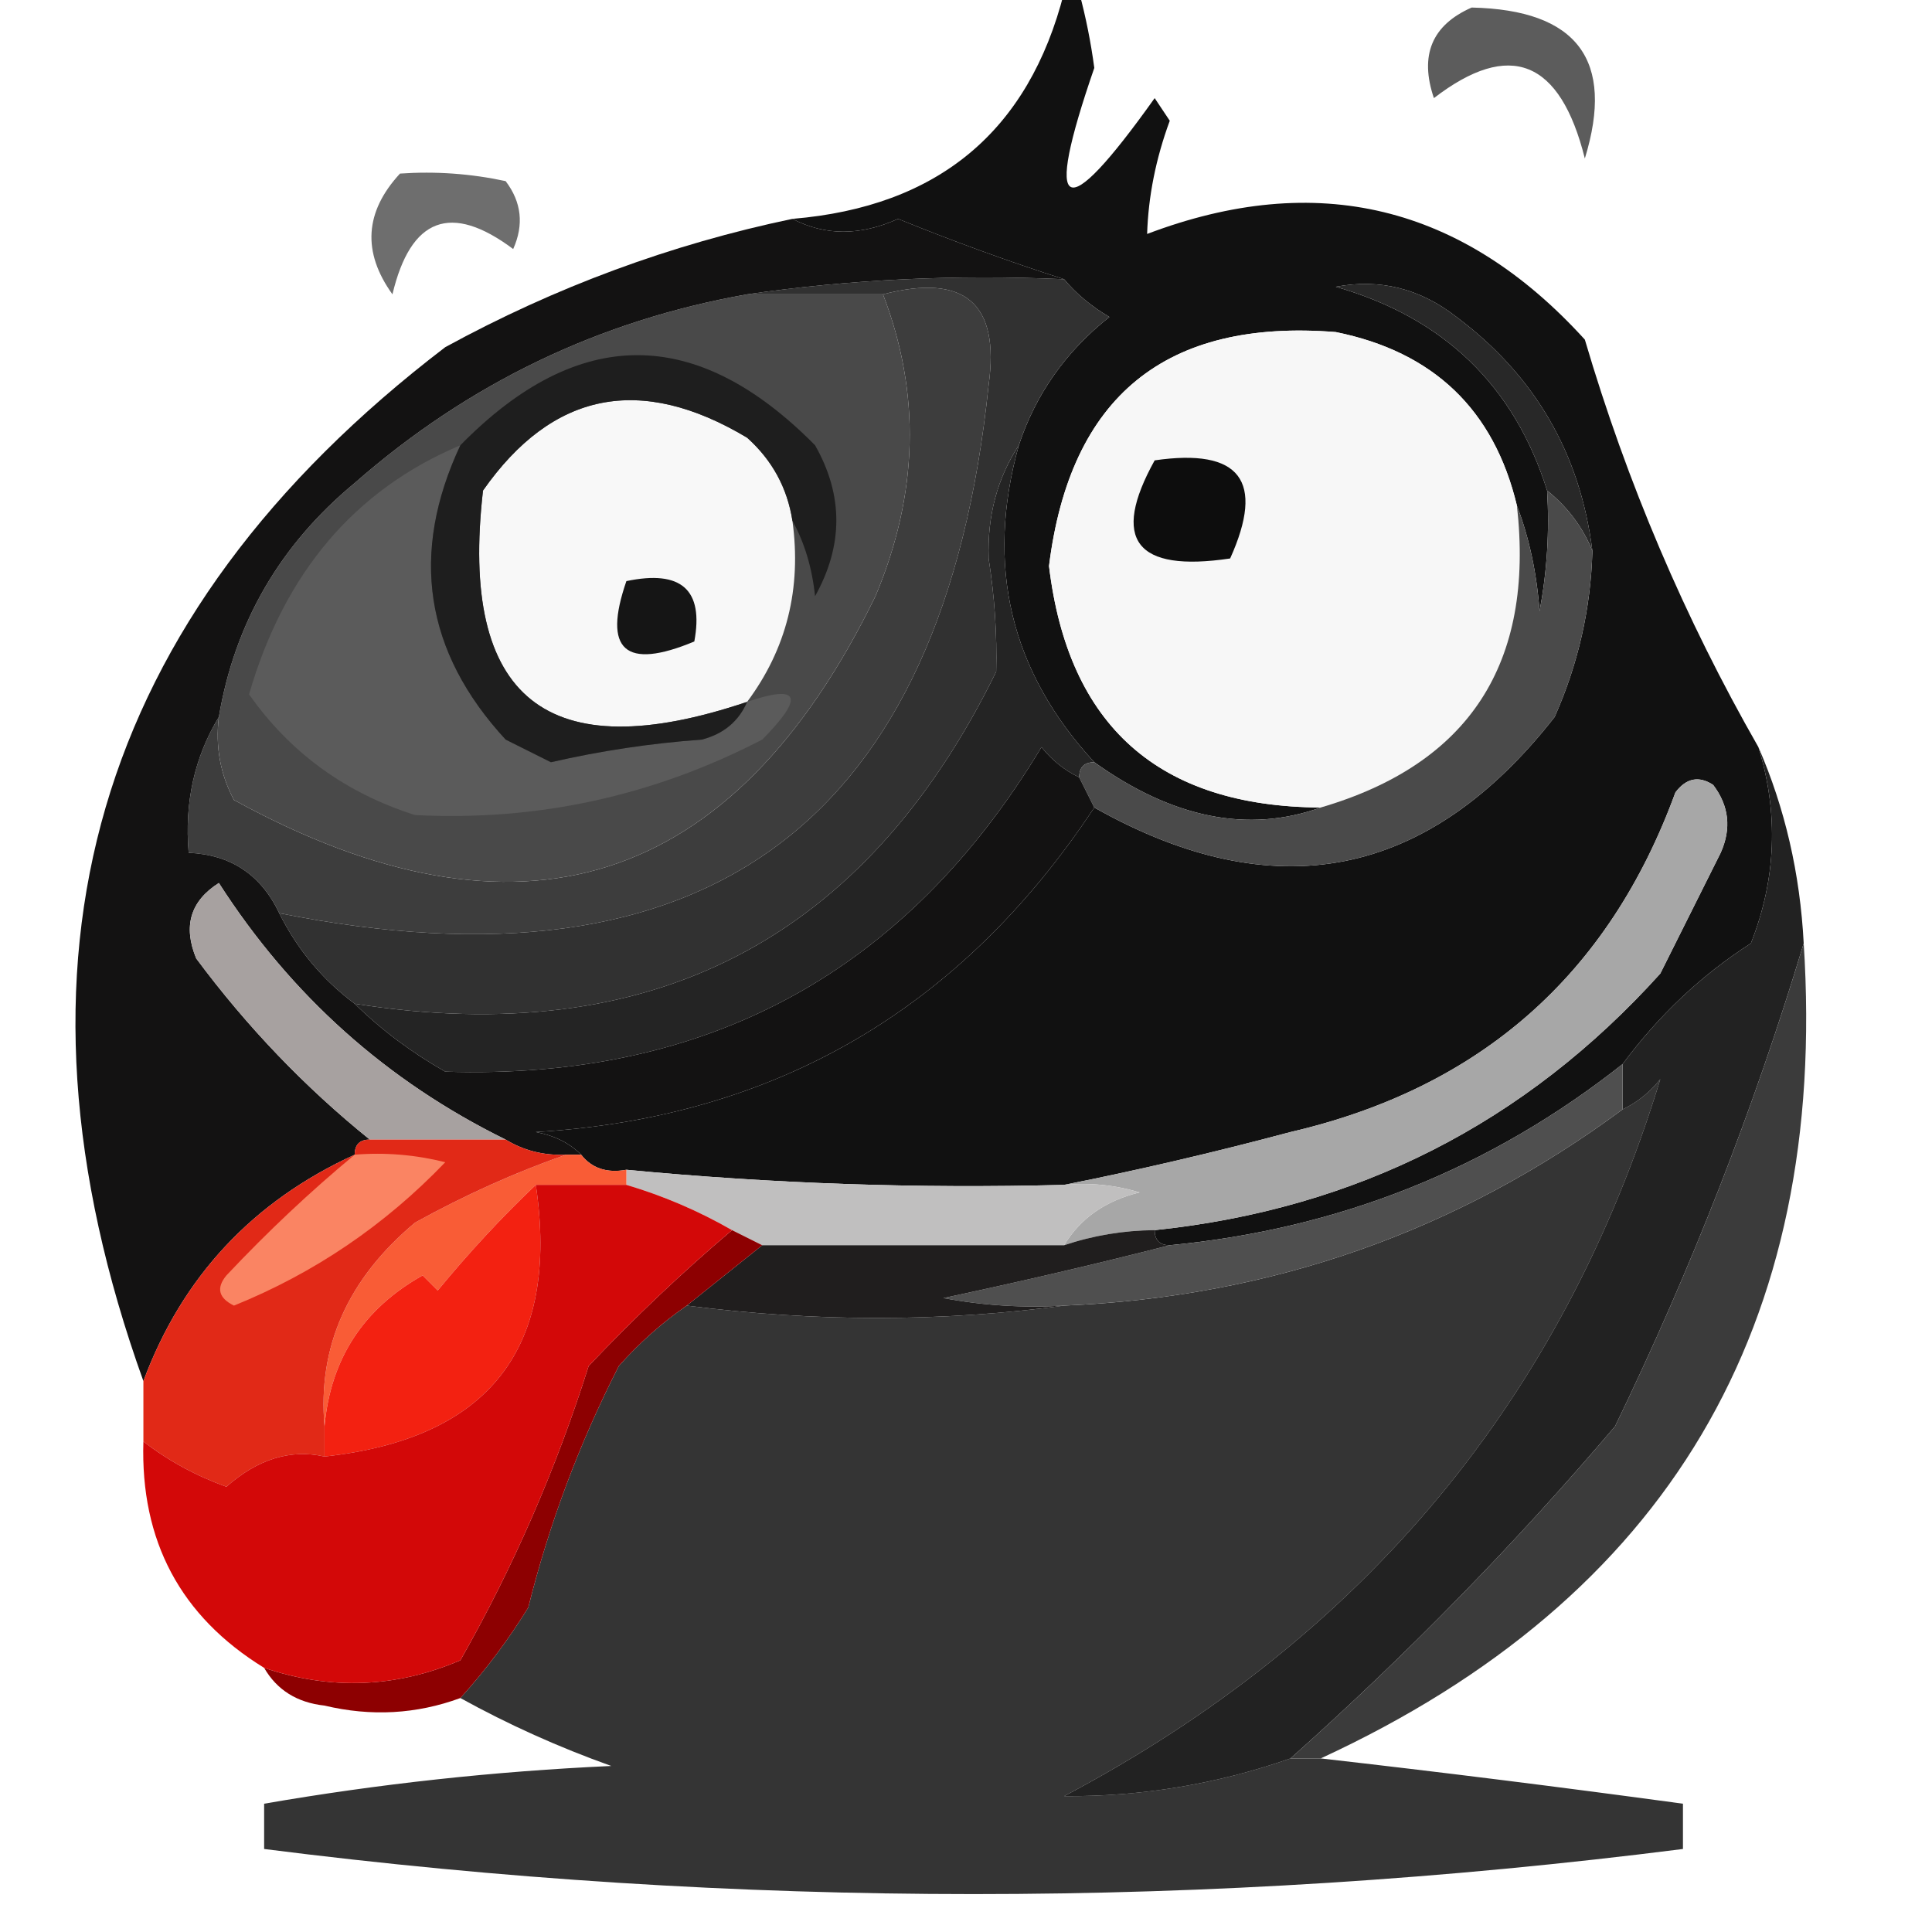 <?xml version="1.0" encoding="UTF-8"?>
<!DOCTYPE svg PUBLIC "-//W3C//DTD SVG 1.1//EN" "http://www.w3.org/Graphics/SVG/1.1/DTD/svg11.dtd">
<svg xmlns="http://www.w3.org/2000/svg" version="1.1" width="128px" height="128px" style="shape-rendering:geometricPrecision; text-rendering:geometricPrecision; image-rendering:optimizeQuality; fill-rule:evenodd; clip-rule:evenodd" xmlns:xlink="http://www.w3.org/1999/xlink">
<g><path style="opacity:0.952" fill="#060606" d="M 70.5,-0.5 C 70.833,-0.5 71.167,-0.5 71.5,-0.5C 71.938,1.126 72.272,2.793 72.5,4.5C 69.097,14.353 70.43,15.02 76.5,6.5C 76.833,7 77.167,7.5 77.5,8C 76.578,10.505 76.078,13.005 76,15.5C 87.228,11.241 96.894,13.574 105,22.5C 107.789,31.974 111.623,40.974 116.5,49.5C 117.85,53.896 117.684,58.23 116,62.5C 112.744,64.585 109.911,67.252 107.5,70.5C 98.742,77.423 88.742,81.423 77.5,82.5C 76.833,82.5 76.5,82.167 76.5,81.5C 89.871,80.103 101.038,74.437 110,64.5C 111.333,61.833 112.667,59.167 114,56.5C 114.72,54.888 114.554,53.388 113.5,52C 112.551,51.383 111.718,51.549 111,52.5C 106.593,64.571 98.093,72.071 85.5,75C 80.404,76.36 75.404,77.526 70.5,78.5C 60.794,78.755 51.127,78.421 41.5,77.5C 40.209,77.737 39.209,77.404 38.5,76.5C 37.737,75.732 36.737,75.232 35.5,75C 51.313,74.059 63.646,66.892 72.5,53.5C 84.438,60.232 94.605,58.232 103,47.5C 104.562,43.986 105.395,40.319 105.5,36.5C 104.694,30.053 101.694,24.887 96.5,21C 94.086,19.115 91.419,18.448 88.5,19C 95.653,21.05 100.32,25.55 102.5,32.5C 102.664,35.187 102.497,37.854 102,40.5C 101.814,37.964 101.314,35.631 100.5,33.5C 98.98,27.147 94.98,23.314 88.5,22C 77.23,21.102 70.897,26.269 69.5,37.5C 70.769,48.1 76.769,53.434 87.5,53.5C 82.693,55.217 77.693,54.217 72.5,50.5C 66.938,44.471 65.271,37.471 67.5,29.5C 68.619,26.112 70.619,23.279 73.5,21C 72.309,20.302 71.309,19.469 70.5,18.5C 66.846,17.329 63.179,15.996 59.5,14.5C 57.002,15.63 54.668,15.63 52.5,14.5C 62.157,13.697 68.157,8.697 70.5,-0.5 Z"/></g>
<g><path style="opacity:0.637" fill="#000000" d="M 97.5,0.5 C 104.502,0.652 107.002,3.985 105,10.5C 103.365,3.962 100.032,2.629 95,6.5C 94.034,3.66 94.867,1.66 97.5,0.5 Z"/></g>
<g><path style="opacity:0.569" fill="#000000" d="M 26.5,11.5 C 28.857,11.337 31.19,11.503 33.5,12C 34.554,13.388 34.72,14.888 34,16.5C 29.878,13.415 27.211,14.415 26,19.5C 23.991,16.705 24.158,14.038 26.5,11.5 Z"/></g>
<g><path style="opacity:1" fill="#3d3d3d" d="M 58.5,19.5 C 63.919,18.094 66.252,20.094 65.5,25.5C 62.518,54.505 46.852,66.172 18.5,60.5C 17.292,57.956 15.292,56.623 12.5,56.5C 12.215,53.171 12.882,50.171 14.5,47.5C 14.261,49.467 14.594,51.3 15.5,53C 34.394,63.369 48.56,58.869 58,39.5C 60.853,32.722 61.019,26.055 58.5,19.5 Z"/></g>
<g><path style="opacity:1" fill="#313131" d="M 49.5,19.5 C 56.313,18.509 63.313,18.175 70.5,18.5C 71.309,19.469 72.309,20.302 73.5,21C 70.619,23.279 68.619,26.112 67.5,29.5C 66.074,31.679 65.408,34.179 65.5,37C 65.896,39.54 66.062,42.04 66,44.5C 57.304,62.265 43.138,69.599 23.5,66.5C 21.367,64.909 19.701,62.91 18.5,60.5C 46.852,66.172 62.518,54.505 65.5,25.5C 66.252,20.094 63.919,18.094 58.5,19.5C 55.5,19.5 52.5,19.5 49.5,19.5 Z"/></g>
<g><path style="opacity:1" fill="#f7f7f7" d="M 100.5,33.5 C 101.675,43.954 97.342,50.621 87.5,53.5C 76.769,53.434 70.769,48.1 69.5,37.5C 70.897,26.269 77.23,21.102 88.5,22C 94.98,23.314 98.98,27.147 100.5,33.5 Z"/></g>
<g><path style="opacity:1" fill="#282828" d="M 105.5,36.5 C 104.857,34.924 103.857,33.59 102.5,32.5C 100.32,25.55 95.653,21.05 88.5,19C 91.419,18.448 94.086,19.115 96.5,21C 101.694,24.887 104.694,30.053 105.5,36.5 Z"/></g>
<g><path style="opacity:1" fill="#0d0d0d" d="M 76.5,30.5 C 82.158,29.679 83.825,31.846 81.5,37C 75.243,37.934 73.577,35.767 76.5,30.5 Z"/></g>
<g><path style="opacity:1" fill="#494949" d="M 49.5,19.5 C 52.5,19.5 55.5,19.5 58.5,19.5C 61.019,26.055 60.853,32.722 58,39.5C 48.56,58.869 34.394,63.369 15.5,53C 14.594,51.3 14.261,49.467 14.5,47.5C 15.555,41.262 18.555,36.095 23.5,32C 31.037,25.398 39.704,21.231 49.5,19.5 Z"/></g>
<g><path style="opacity:1" fill="#5b5b5b" d="M 30.5,29.5 C 27.135,36.684 28.135,43.184 33.5,49C 34.5,49.5 35.5,50 36.5,50.5C 39.777,49.746 43.11,49.246 46.5,49C 47.942,48.623 48.942,47.79 49.5,46.5C 52.989,45.311 53.322,46.145 50.5,49C 43.262,52.748 35.596,54.415 27.5,54C 22.888,52.537 19.221,49.87 16.5,46C 18.835,37.949 23.502,32.449 30.5,29.5 Z"/></g>
<g><path style="opacity:1" fill="#f8f8f8" d="M 52.5,34.5 C 53.115,38.991 52.115,42.991 49.5,46.5C 36.251,50.968 30.418,46.301 32,32.5C 36.599,25.938 42.432,24.771 49.5,29C 51.16,30.488 52.16,32.321 52.5,34.5 Z"/></g>
<g><path style="opacity:1" fill="#151515" d="M 41.5,38.5 C 45.138,37.737 46.638,39.07 46,42.5C 41.416,44.413 39.916,43.079 41.5,38.5 Z"/></g>
<g><path style="opacity:1" fill="#1e1e1e" d="M 52.5,34.5 C 52.16,32.321 51.16,30.488 49.5,29C 42.432,24.771 36.599,25.938 32,32.5C 30.418,46.301 36.251,50.968 49.5,46.5C 48.942,47.79 47.942,48.623 46.5,49C 43.11,49.246 39.777,49.746 36.5,50.5C 35.5,50 34.5,49.5 33.5,49C 28.135,43.184 27.135,36.684 30.5,29.5C 38.302,21.54 46.135,21.54 54,29.5C 55.879,32.8 55.879,36.134 54,39.5C 53.802,37.618 53.302,35.952 52.5,34.5 Z"/></g>
<g><path style="opacity:1" fill="#242424" d="M 67.5,29.5 C 65.271,37.471 66.938,44.471 72.5,50.5C 71.833,50.5 71.5,50.833 71.5,51.5C 70.542,51.047 69.708,50.38 69,49.5C 60.034,64.399 46.867,71.566 29.5,71C 27.253,69.722 25.253,68.222 23.5,66.5C 43.138,69.599 57.304,62.265 66,44.5C 66.062,42.04 65.896,39.54 65.5,37C 65.408,34.179 66.074,31.679 67.5,29.5 Z"/></g>
<g><path style="opacity:1" fill="#4a4a4a" d="M 102.5,32.5 C 103.857,33.59 104.857,34.924 105.5,36.5C 105.395,40.319 104.562,43.986 103,47.5C 94.605,58.232 84.438,60.232 72.5,53.5C 72.167,52.833 71.833,52.167 71.5,51.5C 71.5,50.833 71.833,50.5 72.5,50.5C 77.693,54.217 82.693,55.217 87.5,53.5C 97.342,50.621 101.675,43.954 100.5,33.5C 101.314,35.631 101.814,37.964 102,40.5C 102.497,37.854 102.664,35.187 102.5,32.5 Z"/></g>
<g><path style="opacity:1" fill="#131212" d="M 52.5,14.5 C 54.668,15.63 57.002,15.63 59.5,14.5C 63.179,15.996 66.846,17.329 70.5,18.5C 63.313,18.175 56.313,18.509 49.5,19.5C 39.704,21.231 31.037,25.398 23.5,32C 18.555,36.095 15.555,41.262 14.5,47.5C 12.882,50.171 12.215,53.171 12.5,56.5C 15.292,56.623 17.292,57.956 18.5,60.5C 19.701,62.91 21.367,64.909 23.5,66.5C 25.253,68.222 27.253,69.722 29.5,71C 46.867,71.566 60.034,64.399 69,49.5C 69.708,50.38 70.542,51.047 71.5,51.5C 71.833,52.167 72.167,52.833 72.5,53.5C 63.646,66.892 51.313,74.059 35.5,75C 36.737,75.232 37.737,75.732 38.5,76.5C 38.167,76.5 37.833,76.5 37.5,76.5C 36.041,76.567 34.708,76.234 33.5,75.5C 25.62,71.624 19.287,65.957 14.5,58.5C 12.616,59.693 12.116,61.359 13,63.5C 16.363,68.028 20.197,72.028 24.5,75.5C 23.833,75.5 23.5,75.833 23.5,76.5C 16.739,79.592 12.073,84.592 9.5,91.5C -0.502,63.657 6.165,40.824 29.5,23C 36.791,19.016 44.457,16.183 52.5,14.5 Z"/></g>
<g><path style="opacity:1" fill="#a7a1a0" d="M 33.5,75.5 C 30.5,75.5 27.5,75.5 24.5,75.5C 20.197,72.028 16.363,68.028 13,63.5C 12.116,61.359 12.616,59.693 14.5,58.5C 19.287,65.957 25.62,71.624 33.5,75.5 Z"/></g>
<g><path style="opacity:1" fill="#222222" d="M 116.5,49.5 C 118.26,53.547 119.26,57.88 119.5,62.5C 116.207,73.433 112.041,84.099 107,94.5C 100.383,102.284 93.217,109.618 85.5,116.5C 80.636,118.2 75.636,119.033 70.5,119C 90.365,108.491 103.532,92.657 110,71.5C 109.292,72.38 108.458,73.047 107.5,73.5C 107.5,72.5 107.5,71.5 107.5,70.5C 109.911,67.252 112.744,64.585 116,62.5C 117.684,58.23 117.85,53.896 116.5,49.5 Z"/></g>
<g><path style="opacity:1" fill="#a7a7a7" d="M 76.5,81.5 C 74.435,81.517 72.435,81.85 70.5,82.5C 71.574,80.716 73.24,79.549 75.5,79C 73.866,78.507 72.199,78.34 70.5,78.5C 75.404,77.526 80.404,76.36 85.5,75C 98.093,72.071 106.593,64.571 111,52.5C 111.718,51.549 112.551,51.383 113.5,52C 114.554,53.388 114.72,54.888 114,56.5C 112.667,59.167 111.333,61.833 110,64.5C 101.038,74.437 89.871,80.103 76.5,81.5 Z"/></g>
<g><path style="opacity:1" fill="#c0bfbf" d="M 41.5,78.5 C 41.5,78.167 41.5,77.833 41.5,77.5C 51.127,78.421 60.794,78.755 70.5,78.5C 72.199,78.34 73.866,78.507 75.5,79C 73.24,79.549 71.574,80.716 70.5,82.5C 63.833,82.5 57.167,82.5 50.5,82.5C 49.833,82.167 49.167,81.833 48.5,81.5C 46.287,80.227 43.954,79.227 41.5,78.5 Z"/></g>
<g><path style="opacity:0.804" fill="#030303" d="M 85.5,116.5 C 86.167,116.5 86.833,116.5 87.5,116.5C 95.373,117.394 103.373,118.394 111.5,119.5C 111.5,120.5 111.5,121.5 111.5,122.5C 80.16,126.485 48.827,126.485 17.5,122.5C 17.5,121.5 17.5,120.5 17.5,119.5C 25.1,118.184 32.766,117.351 40.5,117C 37.022,115.76 33.689,114.26 30.5,112.5C 32.168,110.66 33.668,108.66 35,106.5C 36.392,100.928 38.392,95.595 41,90.5C 42.371,88.959 43.871,87.625 45.5,86.5C 53.992,87.592 62.325,87.592 70.5,86.5C 84.238,85.922 96.571,81.589 107.5,73.5C 108.458,73.047 109.292,72.38 110,71.5C 103.532,92.657 90.365,108.491 70.5,119C 75.636,119.033 80.636,118.2 85.5,116.5 Z"/></g>
<g><path style="opacity:1" fill="#4f4f4f" d="M 107.5,70.5 C 107.5,71.5 107.5,72.5 107.5,73.5C 96.571,81.589 84.238,85.922 70.5,86.5C 67.813,86.664 65.146,86.497 62.5,86C 67.624,84.912 72.624,83.745 77.5,82.5C 88.742,81.423 98.742,77.423 107.5,70.5 Z"/></g>
<g><path style="opacity:1" fill="#f95c36" d="M 37.5,76.5 C 37.833,76.5 38.167,76.5 38.5,76.5C 39.209,77.404 40.209,77.737 41.5,77.5C 41.5,77.833 41.5,78.167 41.5,78.5C 39.5,78.5 37.5,78.5 35.5,78.5C 33.25,80.636 31.083,82.97 29,85.5C 28.667,85.167 28.333,84.833 28,84.5C 24.066,86.706 21.899,90.039 21.5,94.5C 21.036,89.231 23.036,84.731 27.5,81C 30.815,79.17 34.149,77.67 37.5,76.5 Z"/></g>
<g><path style="opacity:1" fill="#201e1e" d="M 76.5,81.5 C 76.5,82.167 76.833,82.5 77.5,82.5C 72.624,83.745 67.624,84.912 62.5,86C 65.146,86.497 67.813,86.664 70.5,86.5C 62.325,87.592 53.992,87.592 45.5,86.5C 47.167,85.167 48.833,83.833 50.5,82.5C 57.167,82.5 63.833,82.5 70.5,82.5C 72.435,81.85 74.435,81.517 76.5,81.5 Z"/></g>
<g><path style="opacity:1" fill="#8d0001" d="M 48.5,81.5 C 49.167,81.833 49.833,82.167 50.5,82.5C 48.833,83.833 47.167,85.167 45.5,86.5C 43.871,87.625 42.371,88.959 41,90.5C 38.392,95.595 36.392,100.928 35,106.5C 33.668,108.66 32.168,110.66 30.5,112.5C 27.592,113.569 24.592,113.736 21.5,113C 19.68,112.8 18.347,111.966 17.5,110.5C 21.905,111.992 26.238,111.825 30.5,110C 34.006,103.836 36.839,97.336 39,90.5C 42.062,87.268 45.229,84.268 48.5,81.5 Z"/></g>
<g><path style="opacity:1" fill="#f32111" d="M 35.5,78.5 C 37.091,89.304 32.424,95.304 21.5,96.5C 21.5,95.833 21.5,95.167 21.5,94.5C 21.899,90.039 24.066,86.706 28,84.5C 28.333,84.833 28.667,85.167 29,85.5C 31.083,82.97 33.25,80.636 35.5,78.5 Z"/></g>
<g><path style="opacity:1" fill="#e12917" d="M 24.5,75.5 C 27.5,75.5 30.5,75.5 33.5,75.5C 34.708,76.234 36.041,76.567 37.5,76.5C 34.149,77.67 30.815,79.17 27.5,81C 23.036,84.731 21.036,89.231 21.5,94.5C 21.5,95.167 21.5,95.833 21.5,96.5C 19.25,95.995 17.083,96.662 15,98.5C 12.982,97.777 11.148,96.777 9.5,95.5C 9.5,94.167 9.5,92.833 9.5,91.5C 12.073,84.592 16.739,79.592 23.5,76.5C 23.5,75.833 23.833,75.5 24.5,75.5 Z"/></g>
<g><path style="opacity:1" fill="#fa8463" d="M 23.5,76.5 C 25.527,76.338 27.527,76.504 29.5,77C 25.496,81.175 20.83,84.341 15.5,86.5C 14.479,85.998 14.312,85.332 15,84.5C 17.729,81.601 20.562,78.934 23.5,76.5 Z"/></g>
<g><path style="opacity:1" fill="#3b3b3b" d="M 119.5,62.5 C 121.144,87.888 110.478,105.888 87.5,116.5C 86.833,116.5 86.167,116.5 85.5,116.5C 93.217,109.618 100.383,102.284 107,94.5C 112.041,84.099 116.207,73.433 119.5,62.5 Z"/></g>
<g><path style="opacity:0.967" fill="#d20100" d="M 35.5,78.5 C 37.5,78.5 39.5,78.5 41.5,78.5C 43.954,79.227 46.287,80.227 48.5,81.5C 45.229,84.268 42.062,87.268 39,90.5C 36.839,97.336 34.006,103.836 30.5,110C 26.238,111.825 21.905,111.992 17.5,110.5C 11.962,107.093 9.295,102.093 9.5,95.5C 11.148,96.777 12.982,97.777 15,98.5C 17.083,96.662 19.25,95.995 21.5,96.5C 32.424,95.304 37.091,89.304 35.5,78.5 Z"/></g>
</svg>

